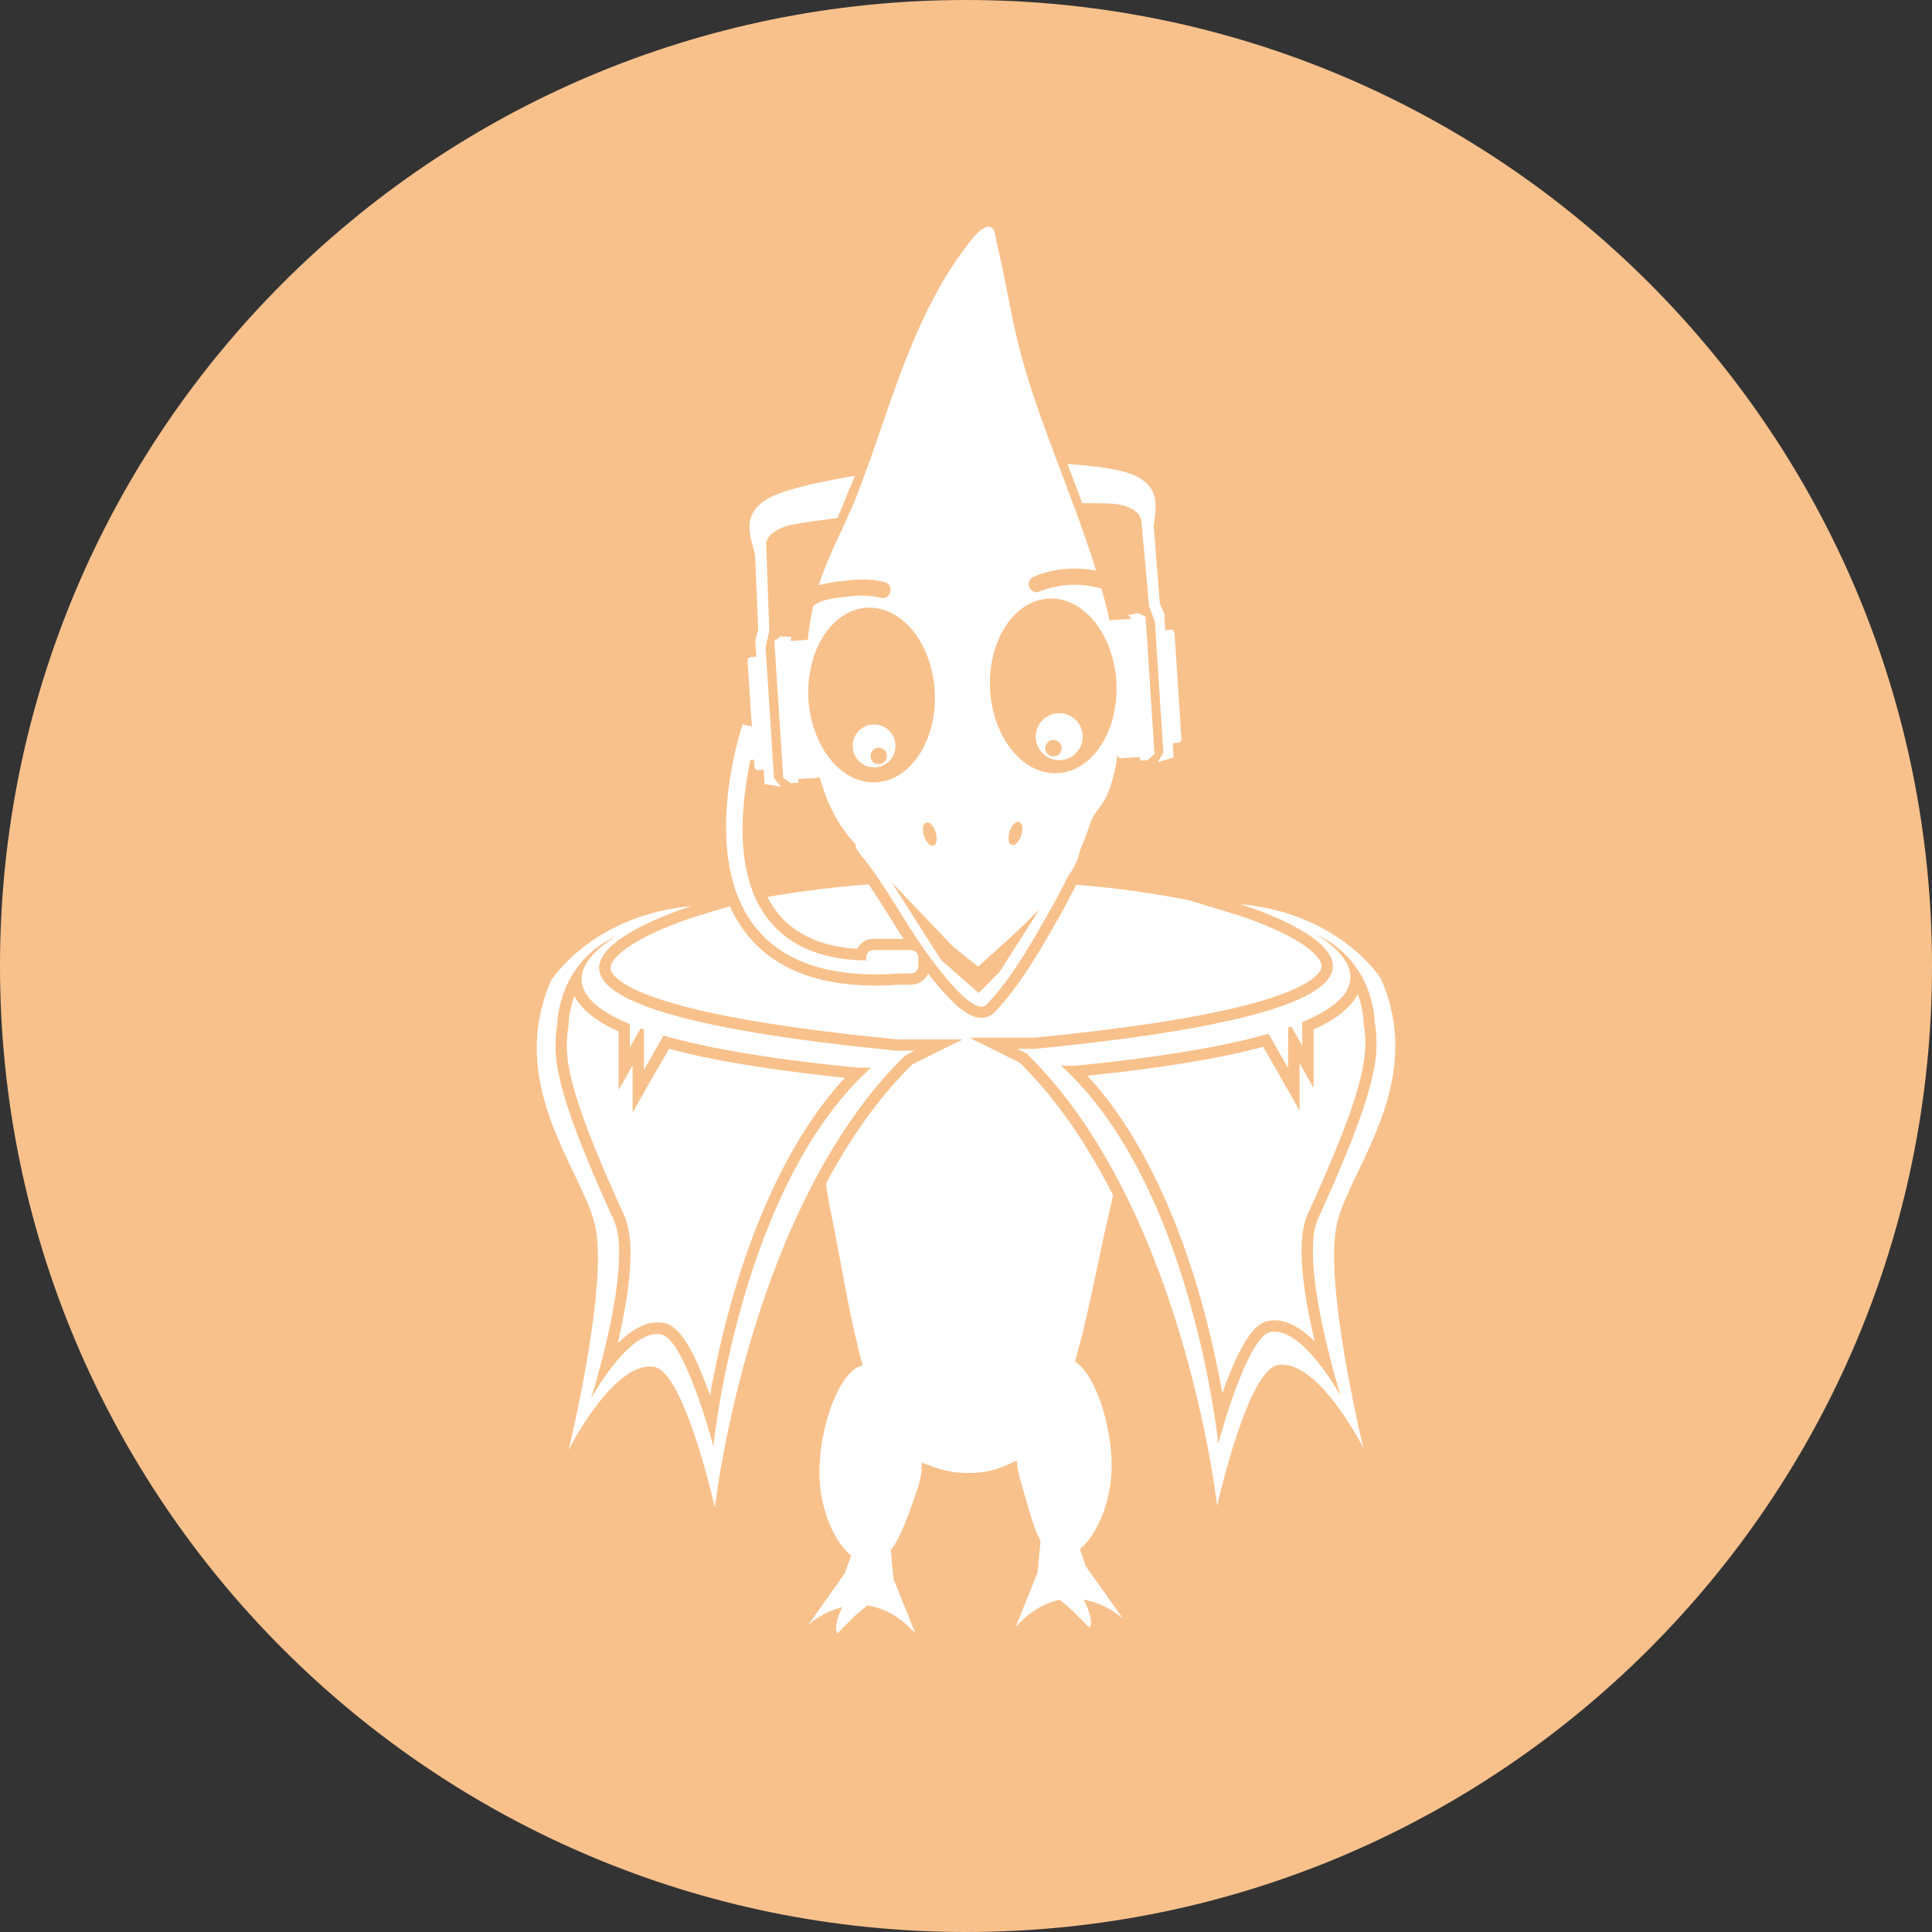 <svg xmlns="http://www.w3.org/2000/svg" width="1024" height="1024" fill="none">
   <rect width="100%" height="100%" fill="#333333" stroke="none"/>
   <g clip-path="url(#a)">
      <path fill="#F8C18C" d="M512 1024c282.77 0 512-229.23 512-512S794.77 0 512 0 0 229.23 0 512s229.23 512 512 512Z"/>
      <path fill="#fff" d="M460.37 468.74c4.2 6.09 8.17 12.45 11.7 18.1 2.21 3.54 4.48 7.17 6.8 10.77H463a9.818 9.818 0 0 0-8.71 5.25c-13.06-.71-30.4-4.61-41.82-18.62a48.697 48.697 0 0 1-5.68-8.8c16.51-2.97 34.52-5.22 53.58-6.7Zm262.27 298.77s-24-47.54-45.39-44c-16.07 2.68-32.15 74.59-32.15 74.59S627.33 639.28 544 558.28l-4.77-2.37h9.18c273.55-26.6 108.94-76.7 108.94-76.7 53.5 5 74.67 39.72 74.67 39.72 23.82 54.79-15.92 99.51-23.21 128.88-7.81 31.19 13.83 119.7 13.83 119.7Zm-18-49.16c-.287-1.12-.574-2.27-.86-3.45-.58-2.35-1.16-4.8-1.73-7.31-.287-1.26-.57-2.533-.85-3.82-1.11-5.15-2.16-10.51-3-15.84a262.883 262.883 0 0 1-.61-4 195.712 195.712 0 0 1-.54-4 191.809 191.809 0 0 1-.45-3.91 113.75 113.75 0 0 1-.66-16.35c.046-1.107.12-2.183.22-3.23a33.755 33.755 0 0 1 2.52-10.74c3.87-8.47 7.29-16.17 10.3-23.2.753-1.753 1.48-3.467 2.18-5.14.7-1.673 1.366-3.307 2-4.9a229.924 229.924 0 0 0 1.89-4.66c.593-1.513 1.176-2.99 1.75-4.43 1.12-2.88 2.153-5.62 3.1-8.22.473-1.333.926-2.603 1.36-3.81 1.95-5.56 3.49-10.48 4.68-14.89a131.784 131.784 0 0 0 1.69-6.9c.186-.867.356-1.71.51-2.53a67.617 67.617 0 0 0 .49-25.26s-.05-32.5-31.33-46.56c0 0 45.84 24.7-7.11 46.53v12.39l-5.8-10.12-1.65.58v21.57l-10.4-18.28c-22.33 6.44-55.2 12.37-102.75 17h-7.17l3.76 3.56c66.33 64.44 79.52 196.89 79.52 196.89s15.09-57.21 27.88-59.35c.29 0 .59-.08.88-.11h2.46l.43.06.37.06.44.09.36.08.44.12.36.1.46.14.35.11.48.18.33.12.51.22.29.12.65.31.15.07.8.42.2.11.61.34.28.17.52.32.31.21.48.32.33.23.46.32.34.25.45.33.35.27.44.34.35.28.44.36.34.29.43.37.35.31.42.38.34.32.42.39.34.33.41.4.34.33.41.41.33.34.41.43.33.34.41.43.32.35.41.44.32.35.4.45.31.36.4.46.3.35.4.47.29.35.4.48.28.34.4.49.27.34.4.5.25.32.41.54.23.29.44.58.19.25.49.65.13.17c.61.83 1.2 1.65 1.77 2.46l.07.1.48.69.14.2.4.58.18.26.35.51.18.27.32.48.19.28.3.46.18.28.29.45.17.27.28.43.17.27.26.41.17.26.25.4.15.24.24.39.15.24.22.36.15.24.2.33.14.23.2.33.12.2.18.31.12.2.17.28.11.18.16.27.09.15.14.25.09.15.13.22.07.12.11.19.07.12.1.17v.08l.12.21.08.15v.09s-2.8-9-6.09-21.91l.05-.01Zm-11.4-75.08c31.38-68.7 32-85 29.53-100.51v-.94a49.292 49.292 0 0 0-3.16-14.89c-3.53 7-11.36 13.31-23.37 18.76v31l-4.07-7.15-3.36-5.91v25l-4.07-7.15-7.07-12.42-8.1-14.24c-23.13 6.21-54.46 11.36-93.23 15.33 31.69 34.25 50.25 83.45 60.32 119.22 5.3 18.82 8.89 36.09 11.21 49.12.5-1.427 1-2.813 1.5-4.16 10.58-28.71 18-33.4 23.34-34.29a17.46 17.46 0 0 1 2.87-.24c6.65 0 13.77 3.76 21.22 11.19-.63-2.72-1.23-5.39-1.77-8-6.2-28.78-6.78-48.9-1.84-59.71l.05-.01ZM378.9 799.09s-16.08-71.91-32.15-74.59c-21.43-3.57-45.39 44-45.39 44s21.64-88.54 13.87-119.7c-7.29-29.37-47-74.09-23.21-128.88 0 0 21.17-34.67 74.67-39.72 0 0-164.6 50.09 108.94 76.7h9.18l-4.81 2.34c-83.33 80.99-101.1 239.85-101.1 239.85Zm82.68-233.25h-7.17c-47.55-4.62-80.42-10.55-102.75-17l-10.4 18.28v-21.56l-1.65-.58-5.78 10.16v-12.39c-53-21.83-7.11-46.53-7.11-46.53-31.28 14.06-31.33 46.56-31.33 46.56a67.597 67.597 0 0 0 .49 25.26c.16.82.33 1.663.51 2.53.093.433.19.87.29 1.31.2.887.416 1.793.65 2.72.233.927.483 1.883.75 2.87 1.2 4.41 2.74 9.33 4.68 14.89.433 1.233.886 2.503 1.36 3.81.946 2.6 1.98 5.34 3.1 8.22.56 1.44 1.143 2.917 1.75 4.43a584.715 584.715 0 0 0 1.89 4.66 318.563 318.563 0 0 1 2 4.9 129.607 129.607 0 0 0 2.18 5.14c3 7 6.43 14.72 10.3 23.2a33.809 33.809 0 0 1 2.52 10.74c.1 1.047.173 2.123.22 3.23a113.895 113.895 0 0 1-.66 16.35 175.017 175.017 0 0 1-.45 3.91 265.996 265.996 0 0 1-.54 4 290.554 290.554 0 0 1-.61 4c-.87 5.33-1.91 10.69-3 15.84-.28 1.287-.564 2.56-.85 3.82-.57 2.51-1.15 5-1.73 7.31a414.9 414.9 0 0 1-.86 3.45c-3.28 12.92-6.23 22.16-6.23 22.16v-.09l.08-.15.12-.21V741l.1-.17.07-.12.11-.19.07-.12.13-.22.09-.15.14-.25.09-.15.16-.27.11-.18.17-.28.12-.2.18-.31.12-.2.2-.33.14-.23.2-.33.15-.24.22-.36.15-.24.24-.39.15-.24.25-.4.17-.26.26-.41.17-.27.28-.43.17-.27.29-.45.18-.28.3-.46.19-.28.32-.48.18-.27.35-.51.18-.26.4-.58.14-.2.48-.69.07-.1c.57-.81 1.16-1.63 1.77-2.46l.13-.17.48-.65.19-.25.44-.58.23-.29.41-.54.25-.32.4-.5.27-.34.4-.49.28-.34.4-.48.29-.35.4-.47.3-.35.4-.46.31-.36.4-.45.32-.35.41-.44.32-.35.41-.43.33-.34.41-.43.33-.34.41-.41.34-.33.41-.4.34-.33.42-.39.34-.32.42-.38.35-.31.43-.37.34-.29.44-.36.35-.28.44-.34.35-.27.45-.33.34-.25.46-.32.33-.23.48-.32.31-.21.52-.32.28-.17.61-.34.2-.11.8-.42.15-.07.65-.31.29-.12.51-.22.33-.12.48-.18.35-.11.46-.14.36-.1.44-.12.36-.08.44-.09.37-.06.43-.06h2.46c.29 0 .59.06.88.11 12.79 2.14 27.88 59.35 27.88 59.35s13.19-132.45 79.52-196.89l3.94-3.85Zm-115.15 4.23-7.07 12.42-4.07 7.15v-25l-3.36 5.91-4.07 7.15v-31c-12-5.45-19.84-11.74-23.37-18.76a49.228 49.228 0 0 0-3.16 14.9v.93c-2.51 15.52-1.86 31.81 29.53 100.51 4.94 10.81 4.37 30.93-1.71 59.79-.55 2.6-1.14 5.27-1.77 8 7.45-7.43 14.56-11.19 21.22-11.19.961.001 1.921.081 2.87.24 5.31.89 12.76 5.59 23.35 34.29.493 1.333.993 2.72 1.5 4.16 2.32-13 5.91-30.3 11.21-49.12 10.07-35.78 28.63-85 60.32-119.22-38.77-4-70.11-9.12-93.23-15.33l-8.19 14.17Zm88.42-262.49c5.44-16 14-31 20.07-46.92 6.3-16.31 11.71-32.93 17.52-49.38 10.7-30.25 23.07-60.55 43.44-85.36 1.44-1.75 4.64-5.28 7.57-5.67a3.4 3.4 0 0 1 1.89.26c2.19 1 2.4 6 2.9 8.06 1.43 5.81 2.68 11.67 3.88 17.53 2.39 11.74 4.52 23.54 7.36 35.18 6.6 27 17 52.89 26.7 78.9 5.16 13.76 10.33 27.91 14.79 42.31a57.235 57.235 0 0 0-32.59 2.94c-2.16.87-3.63 2.85-3 5.27.54 2 3.15 3.86 5.28 3a49.55 49.55 0 0 1 32.25-1.92c.284.08.575.134.87.16 1.47 5.2 2.84 10.42 4.06 15.67l.35 1.51.45-.3a.856.856 0 0 1 .42-.15l7.68-.5 3-.21-1.78-2 5.45-1 3.77 1.94 4.72 72.65-3.62 3.3-4.13.27v-1.89l-1.49.1-8.79.57a.871.871 0 0 1-.72-.4l-.85-1.29-.36 2.09c-.21 1.25-.43 2.5-.68 3.75-4 20.55-9.34 21-12.61 28.42l-.53 1.18c-1.66 5-3.53 9.89-5.56 14.73-.37 1.28-.78 2.74-1.24 4.41a32.815 32.815 0 0 1-5 9.24c-3.28 6.7-6.81 13.28-10.5 19.75-9.61 16.86-19.44 34.36-32.78 48.54-7.84 8.33-33.4-29.21-37.42-35.34-9.23-14-17.43-28.81-27.9-42-1.24-1.55-4.43-5-4.21-7.52l-.52-.55c-8.8-9.25-14.47-21.07-18.2-33.76l-.45-1.52-.49.42a.848.848 0 0 1-.51.21l-8.73.57-1.49.1.15 1.49v.42l-4.13.27-4-2.8-4.73-72.65 3.48-2.41 5.54.33-.06.32-.33 1.82 1.85-.12 7.25-.47.17-1.46a147.553 147.553 0 0 1 2.78-16.67 4.84 4.84 0 0 0 .7-.39c4.67-3.15 10.72-3.57 16.14-4.25 6.3-.77 12.61-1.14 18.78.5 5.33 1.42 7.62-6.85 2.28-8.27-7.31-1.95-14.76-1.63-22.2-.66a79.035 79.035 0 0 0-12.79 2.2c.31-.85.57-1.7.86-2.54l-.01-.01Zm89.89 57.63c1.29 25.55 17.32 45.51 35.81 44.58 13.94-.7 25.29-13.08 29.49-30.08a62.783 62.783 0 0 0-2.42-37.16c-6.11-15.57-18.26-26-31.73-25.29-18.47.95-32.42 22.41-31.13 47.96l-.02-.01Zm15.46 70.45c-1.71-.56-4 1.71-5.08 5.07-1.08 3.36-.6 6.53 1.12 7.09 1.72.56 4-1.71 5.08-5.07 1.08-3.36.6-6.52-1.11-7.07l-.01-.02ZM505.42 502s-12.95-13.55-32.88-34.45l26.12 41.13 8.9 7.85 11.18 9.77 11.1-11.22 21.31-33.46c-9.77 10.16-19.38 18.69-19.38 18.69l-13.32 12L505.42 502Zm-9.59-61.15a10.53 10.53 0 0 0-2.06-3.74 6.37 6.37 0 0 0-.36-.37l-.34-.29h-.05l-.32-.22h-.08l-.29-.16h-.1l-.27-.1h-.84a1.583 1.583 0 0 0-.69.23l-.1.07-.21.17-.1.1-.19.22-.08.1a3.47 3.47 0 0 0-.39.84v.13c0 .12-.07.24-.1.37v.17c0 .13 0 .27-.06.41-.06.14 0 .1 0 .16v.6a11.063 11.063 0 0 0 .58 3.58c1.1 3.36 3.37 5.62 5.08 5.07 1.71-.55 2.07-4.01.97-7.36v.02Zm-36.22-118.74c-12.71.64-23.28 11-28.22 25.7a62.066 62.066 0 0 0 3 45.68c6.52 13.24 17.67 21.77 29.9 21.16 18.49-.93 32.44-22.4 31.15-47.95-1.29-25.55-17.34-45.52-35.83-44.59Zm15.19 193.95 1.78-.11h6.26a3.89 3.89 0 0 0 3.89-3.89v-4.61a3.89 3.89 0 0 0-3.89-3.89H463a3.891 3.891 0 0 0-3.89 3.89V509c-28.87 0-80.5-12.59-61.39-106.27l1.91-.12.25 3.8a1.887 1.887 0 0 0 2 1.76l2.86-.19.5 7.62 8.68 1.34-3.65-4.53-4.51-69.42 1.76-7.69.13-.08-.09-.69h.16l-1.58-45.88-.43.35.32-.29s-.88-6.56 12.25-10.28c3.23-.91 16-2.64 25.64-3.87l9.2-22.38c-15.61 2.63-38.94 7.29-47.18 12.73-12.76 8.43-8.43 18.39-5.79 28.85l1.75 40-1.61 5.78.56 8.55-2.86.19a1.889 1.889 0 0 0-1.76 2l2.3 35.37c-.82-1.52-2-1-2-1l-2.91-.76s-48.19 140.59 81.18 132.17Zm116.53-248.91c13.48 2 13.48 8.61 13.48 8.61l.13.09 4.13 45.56h.15v.69l.14.06 2.74 7.39 4.52 69.41-3 5 8.44-2.46-.49-7.59 2.85-.19a1.891 1.891 0 0 0 1.76-2l-3.65-56.13a1.89 1.89 0 0 0-2-1.76l-2.86.19-.56-8.57-2.35-5.52-3.28-41.11c1.32-10.28 3.55-20.17-9.65-26.61-7.28-3.55-22.88-5.37-36-6.3l7.8 20.79c7.67-.04 15.27.09 17.7.45ZM549 390.44c0-2.459.729-4.862 2.094-6.906a12.436 12.436 0 0 1 12.761-5.285 12.434 12.434 0 0 1 9.058 16.948 12.427 12.427 0 0 1-11.483 7.673 12.44 12.44 0 0 1-8.79-3.641 12.418 12.418 0 0 1-3.64-8.789Zm5 6.11a4.353 4.353 0 0 0 2.685 4.019A4.35 4.35 0 1 0 554 396.55ZM463.29 384a11.35 11.35 0 1 1-.002 22.7 11.35 11.35 0 0 1 .002-22.7Zm-1.88 16.66a4.353 4.353 0 0 0 2.685 4.019 4.35 4.35 0 1 0-2.685-3.989v-.03ZM680 494.62a185.672 185.672 0 0 0-24.39-9.71l-25.76-7.84a516.127 516.127 0 0 0-59.4-8.11c-2.84 5.69-6 11.5-9.5 17.72l-.75 1.32c-9.53 16.73-19.39 34-32.86 48.35a9.585 9.585 0 0 1-7.15 3.08c-4.24 0-10.82-2.09-24.25-18.37a140.071 140.071 0 0 1-4-5.06 9.864 9.864 0 0 1-9 5.91h-6.08l-1.58.1c-3.82.25-7.6.38-11.21.38-32.44 0-56.06-10-70.21-29.86a70.062 70.062 0 0 1-7-12.25l-18.37 5.59a185.69 185.69 0 0 0-24.31 9.68c-15.69 7.74-20.9 14.29-20.55 17.84.2 2 2.94 9.14 29.82 17.4 25.88 8 67.11 14.72 122.54 20.13h34.25l-8.36 4.08-14.41 7.17-3.93 2c-16.74 16.42-32.12 37.61-45.7 63 .44 4.07 1.09 8.22 1.93 12.35 2.08 10.11 3.95 20.09 5.76 29.74 3.21 17.13 6.26 33.35 10 47.86l.21.84 1.49 5.79c-12.18 2.12-22.95 32.63-22.95 56.54 0 18.8 7.6 36.67 16.82 44.2l-3.1 9.01-19.68 27.81a45.093 45.093 0 0 1 18.23-9.55c-2.18 4.26-4.52 10.28-2.76 14l9.53-9.51 6.25-5.29c8 1.05 16.8 5.14 25.62 14.8l-11.6-28.87-1.45-15.29c5.41-6.92 9.46-18.8 14.43-33.38a38.865 38.865 0 0 0 1.93-13l5.93 2.17a52.527 52.527 0 0 0 19 3.3 47.233 47.233 0 0 0 19.78-4l5.75-2.51c.192 3.231.742 6.43 1.64 9.54 4.12 13.9 6.84 25.57 10.93 32.87l-1.6 16.87-11.6 28.89c8-8.76 16-12.94 23.37-14.43l6.35 5.37 9.53 9.51c1.91-4.05-1-10.77-3.3-15a44.683 44.683 0 0 1 20.92 10.11l-19.72-27.81-3.12-9.1c9.22-7.53 16.83-25.4 16.83-44.21 0-21.56-8.76-48.5-19.41-55.14l1.6-5.91 3-11.18-.15.05c2.64-10.79 5.05-22.21 7.56-34.1C584.36 658.48 587 646 590 633.6c-14.52-28.68-31.19-52.35-49.55-70.36l-3.93-2-14.41-7.17-8.28-4.07h34.25c55.43-5.4 96.66-12.17 122.54-20.12 26.88-8.26 29.62-15.41 29.82-17.4.35-3.59-4.84-10.13-20.44-17.86Z"/>
   </g>
   <defs>
      <clipPath id="a">
         <path fill="#fff" d="M0 0h1024v1024H0z"/>
      </clipPath>
   </defs>
</svg>
